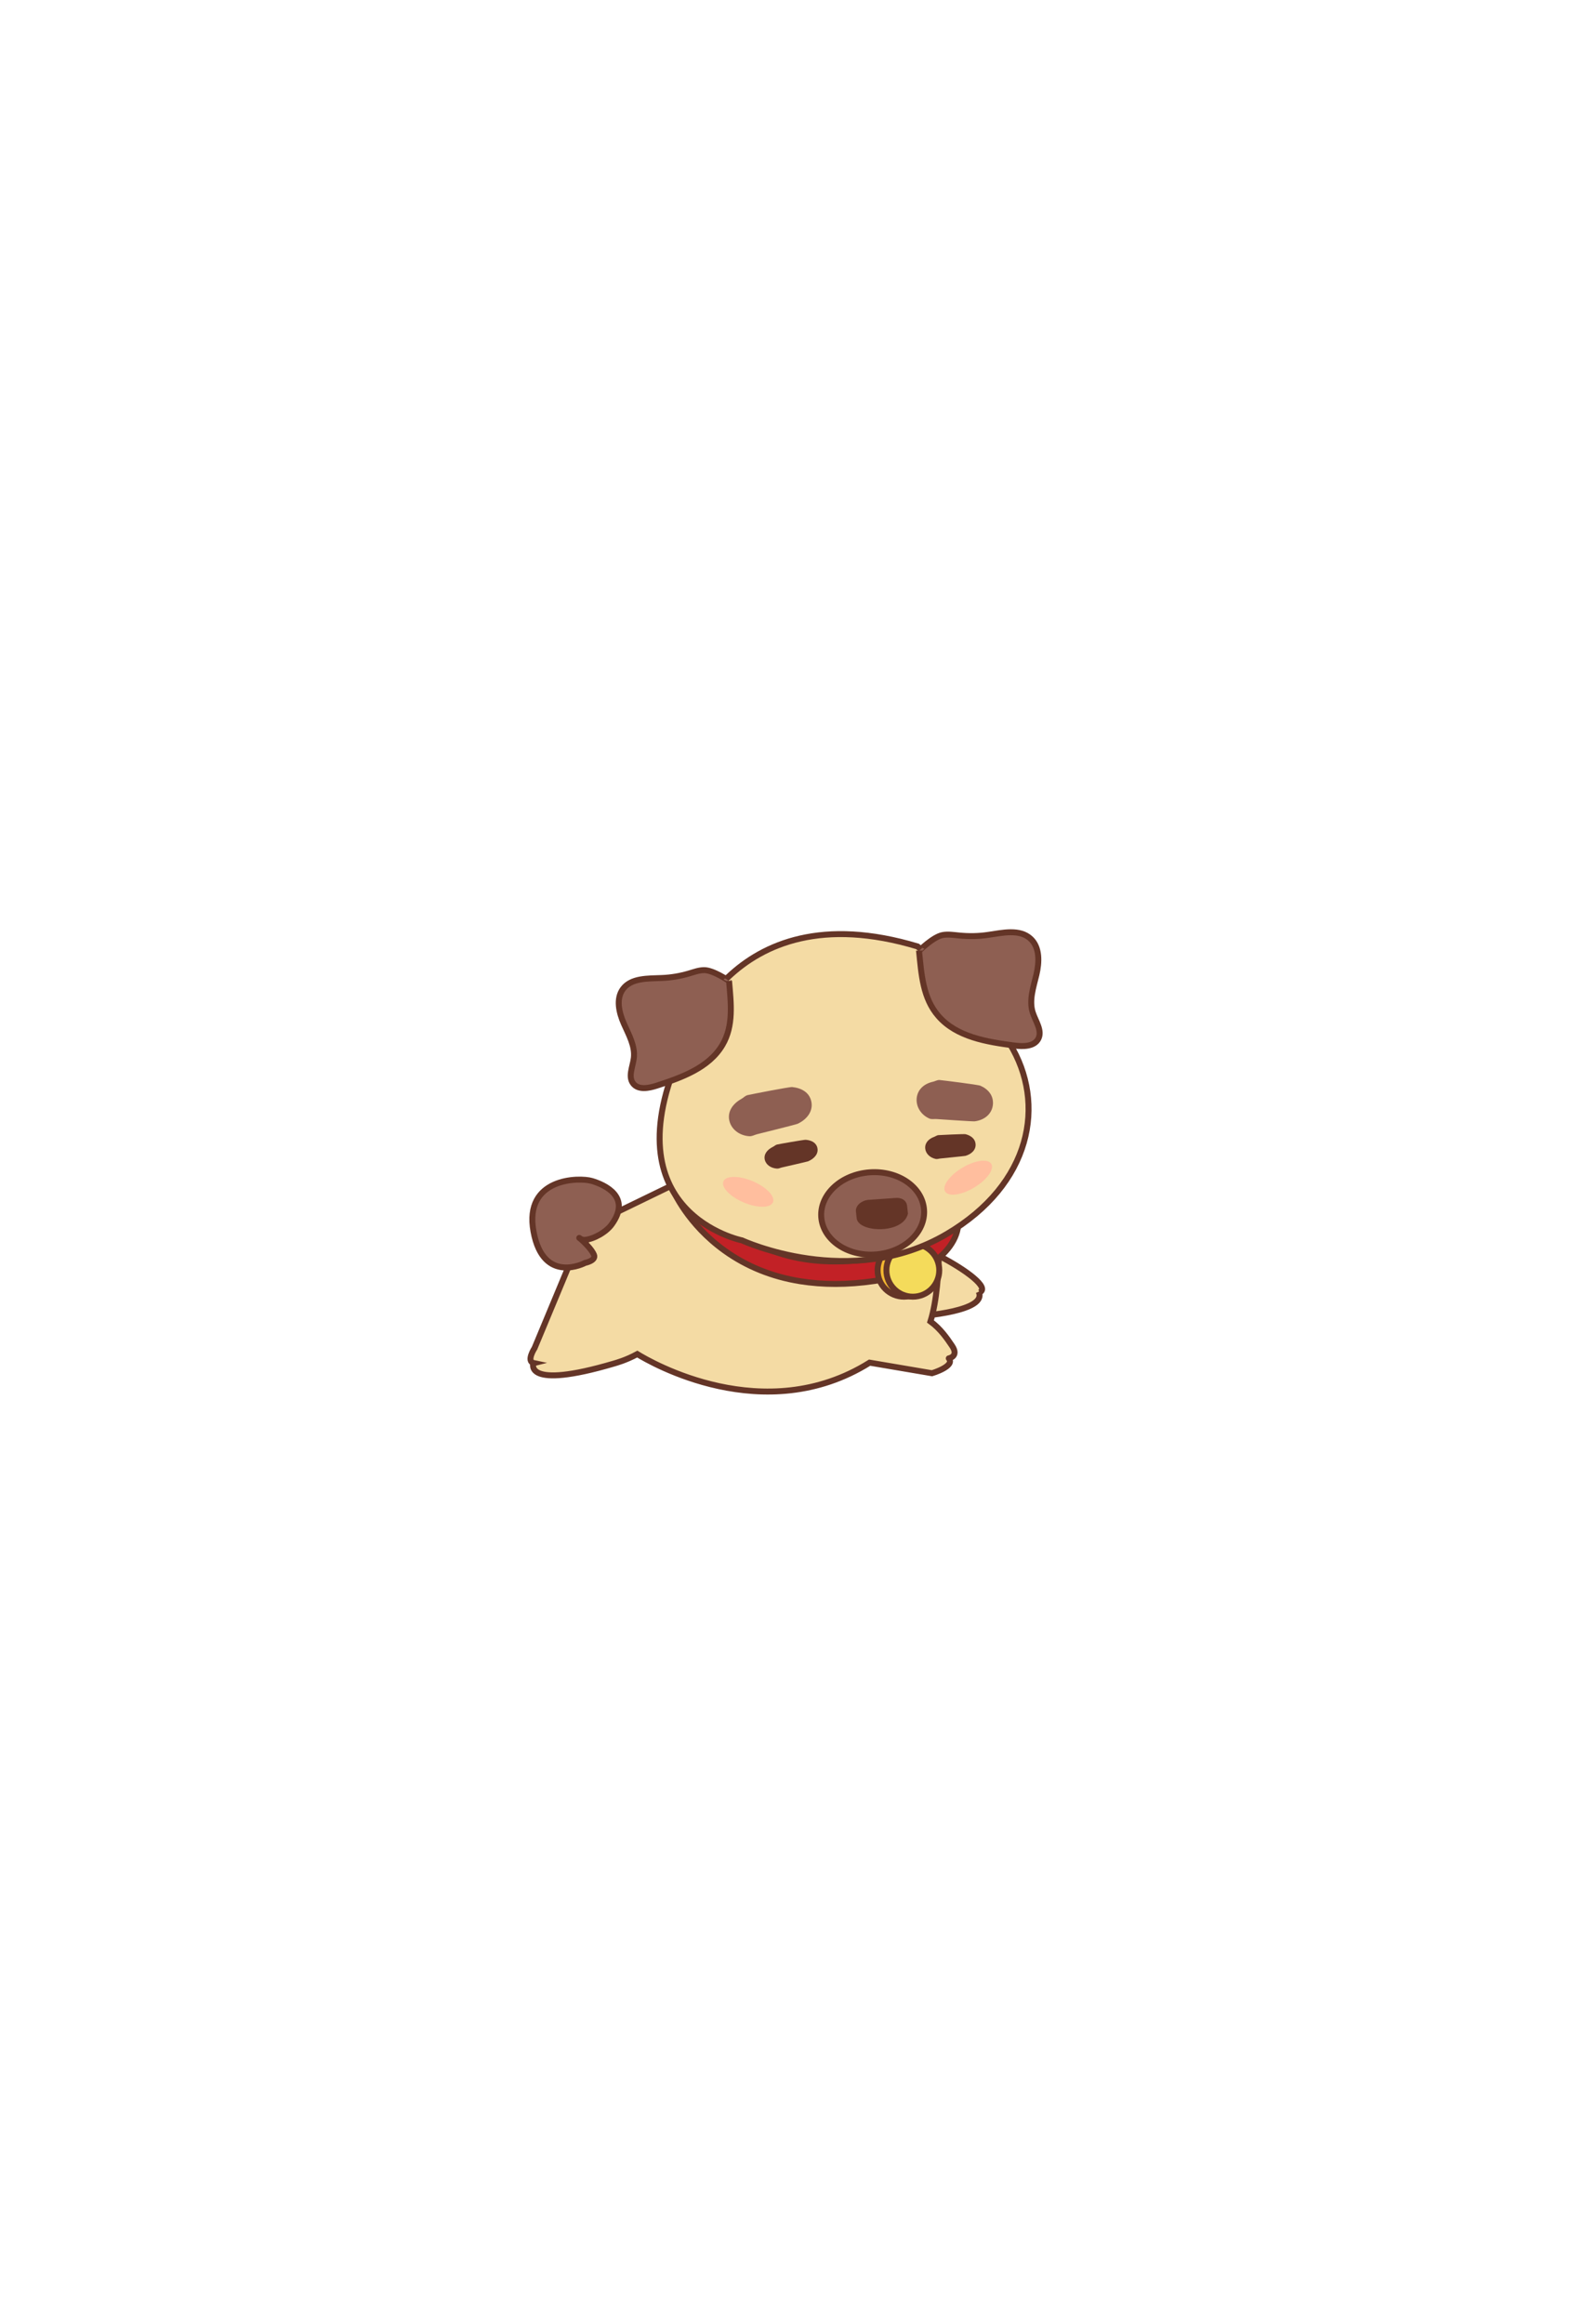 <?xml version="1.0" encoding="utf-8"?>
<!-- Generator: Adobe Illustrator 21.0.0, SVG Export Plug-In . SVG Version: 6.00 Build 0)  -->
<svg version="1.1" id="Capa_1" xmlns="http://www.w3.org/2000/svg" xmlns:xlink="http://www.w3.org/1999/xlink" x="0px" y="0px"
	 viewBox="0 0 1319 1952" style="enable-background:new 0 0 1319 1952;" xml:space="preserve">
<style type="text/css">
	.st0{fill:#F4DBA4;stroke:#643527;stroke-width:5;stroke-miterlimit:10;}
	.st1{fill:#C22126;stroke:#643527;stroke-width:5;stroke-miterlimit:10;}
	.st2{fill:#F4B831;stroke:#643527;stroke-width:5;stroke-linecap:round;stroke-linejoin:round;stroke-miterlimit:10;}
	.st3{fill:#F4DB5B;stroke:#643527;stroke-width:5;stroke-linecap:round;stroke-linejoin:round;stroke-miterlimit:10;}
	.st4{fill:#8E5F52;stroke:#643527;stroke-width:5;stroke-miterlimit:10;}
	.st5{fill:#643527;}
	.st6{fill:#FFBE9E;}
	.st7{fill:#8E5F52;}
</style>
<g>
	<g>
		<path class="st0" d="M822.9,1085.6c9.1-3.8-11.4-19-34-30.7c-31.4-16.3-48.3,2.8-48.3,2.8s-8.2,44.5,9,49.5"/>
		<path class="st0" d="M822.2,1085c8,16.6-49.7,20.5-49.7,20.5s-7.7-0.1-20.2-1.2"/>
	</g>
	<path class="st0" d="M799.8,1130.4c-4.1-6.1-9.7-14.3-18.1-20.4c10.8-34.3,6.4-98.9,6.4-98.9l-151-50.6l-119.7,58.1
		c0,0-20.1,16.3-35.8,35.8l0.2-0.6l-0.3,0.7c-0.7,0.9-0.7,1.8-0.7,1.8l-31.7,76.1c0,0-7.3,11.2-0.6,12.6l-0.4,0.1
		c0,0-8.5,22.8,67.9,0.2c1.6-0.5,9.9-2.7,19.4-7.9c11,6.8,106.7,62.6,195.2,7.2l52.4,8.9c0,0,19.8-5.9,14.1-12.5
		C797,1141,806,1139.5,799.8,1130.4z"/>
	<path class="st1" d="M701.8,1078.5c-10.2,0-20.1-0.8-29.6-2.3c-23.6-3.8-44.9-12.4-63.3-25.6c-31.4-22.5-43.2-50.3-43.7-51.5
		l17.4-7.3c0.1,0.2,10.6,24.7,38,43.9c36.5,25.7,84.6,30.7,142.9,14.9c3.8-1.9,26.6-13.8,22.2-28.6l18.1-5.4
		c4.1,13.7-0.9,27.6-14,39.1c-8.9,7.9-18.7,12.3-19.2,12.4l-0.6,0.3l-0.7,0.2C745.5,1075.2,722.9,1078.5,701.8,1078.5z"/>
	<g>
		<circle class="st2" cx="759.5" cy="1067" r="22.2"/>
		<circle class="st3" cx="766.9" cy="1067" r="22.2"/>
	</g>
	<path class="st0" d="M770.9,795c0,0,59.7,52.5,77.5,81.8c30.7,50.2,18.2,117.8-52.9,159.7c-80.9,47.8-172.1,5.4-172.1,5.4
		s-112.6-22.6-50.6-159.6C572.8,882.3,610.9,746.8,770.9,795z"/>
	
		<ellipse transform="matrix(0.997 -7.258800e-02 7.258800e-02 0.997 -72.077 55.925)" class="st4" cx="733.4" cy="1019.6" rx="43.3" ry="34.6"/>
	<g>
		<path class="st4" d="M513.9,1028.5c16.8-23.2-5.9-33.3-16.6-36.5c-10.7-3.2-57.4-2.8-49.1,42.4c8.3,45.2,43.4,26.4,43.4,26.4
			s9.5-1.9,7.4-6.8c-1.5-3.5-5.3-7.8-8.8-11.1c-0.5-0.5-1.1-1-1.6-1.5c-4.1-3.7-1,0.3,2.5,0.1
			C498.9,1040.9,509.3,1034.9,513.9,1028.5z"/>
	</g>
	<path class="st5" d="M719.8,1024l-0.7-6.3c-0.6-5.2,4.9-9.2,10-9.8l22.8-1.6c5.2-0.6,9.7,1.7,10.2,6.8l0.7,6.3
		C759,1036.5,722.6,1035.6,719.8,1024z"/>
	<g>
		
			<ellipse transform="matrix(0.39 -0.921 0.921 0.39 -538.413 1189.48)" class="st6" cx="628.4" cy="1001" rx="9.7" ry="22.6"/>
		
			<ellipse transform="matrix(0.858 -0.514 0.514 0.858 -392.64 559.111)" class="st6" cx="813.4" cy="988.6" rx="22.6" ry="9.7"/>
	</g>
	<path class="st7" d="M681.5,924.8c2,8.1-3.2,15.4-11.5,19.2c-1.3,0.6-32.5,8.4-33.9,8.7c-2.3,0.6-4.4,1.9-6.6,1.7
		c-8-0.5-14.9-5.5-16.7-12.8c-1.9-7.6,2.6-14.4,10-18.5c1.7-0.9,3.2-2.7,5.2-3.2c2.5-0.6,35.2-7,37.5-6.8
		C673.4,913.9,679.8,917.6,681.5,924.8z"/>
	<path class="st7" d="M834.2,927.5c-0.6,8.1-7.1,13.4-15.4,14.4c-1.2,0.2-30.4-1.8-31.7-1.9c-2.2-0.2-4.3,0.4-6.2-0.4
		c-6.8-2.9-11.3-9.5-10.8-16.8c0.6-7.6,6.3-12.6,13.9-14.2c1.7-0.4,3.6-1.6,5.4-1.4c2.3,0.2,32.3,3.9,34.3,4.8
		C830.3,914.9,834.7,920.3,834.2,927.5z"/>
	<path class="st4" d="M591.5,814.9c-4.3,0-8.5,1.6-12.6,2.8c-7.4,2.2-15.1,3.5-22.8,3.8c-11.7,0.5-25.7-0.2-32.7,9.2
		c-6.1,8.2-3.4,19.8,0.7,29.1s9.6,18.8,8.4,28.9c-0.9,7.4-5.1,15.7-0.5,21.5c4.4,5.6,13.1,3.9,19.8,1.7c21-6.8,43.8-15,55.1-34.1
		c9.6-16.2,7.2-35.1,5.6-53.9C612.5,824,599.3,814.8,591.5,814.9z"/>
	<path class="st4" d="M792.1,785.4c4.5-0.8,9.1,0,13.6,0.4c8.1,0.8,16.3,0.7,24.4-0.5c12.3-1.8,26.6-5.2,35.7,3.2
		c7.9,7.3,7.4,19.8,4.9,30.3c-2.5,10.4-6.3,21.4-3.1,31.6c2.4,7.5,8.3,15.3,4.7,22.2c-3.5,6.6-12.8,6.6-20.2,5.6
		c-23.1-3-48.4-7.1-63.7-24.7c-13.1-15-14.3-35-16.3-54.8C772.1,798.8,784,786.8,792.1,785.4z"/>
	<path class="st5" d="M819.6,960.8c0.5,4.9-3.3,8.6-8.5,10.1c-0.8,0.2-20,2.1-20.9,2.2c-1.4,0.1-2.8,0.7-4.1,0.4
		c-4.7-1-8.4-4.4-8.8-8.8c-0.4-4.6,2.8-8.1,7.6-9.8c1.1-0.4,2.2-1.3,3.4-1.4c1.5-0.1,21.5-1.1,22.9-0.8
		C815.8,953.9,819.2,956.6,819.6,960.8z"/>
	<path class="st5" d="M686.7,964.2c1.1,4.8-2.4,9-7.8,11.3c-0.8,0.3-20.9,4.9-21.8,5.1c-1.5,0.3-2.8,1.1-4.3,1
		c-5.1-0.3-9.3-3.2-10.3-7.5c-1-4.5,2-8.4,6.9-10.8c1.1-0.5,2.1-1.6,3.4-1.9c1.6-0.4,22.6-4.1,24.1-4
		C681.9,957.8,685.8,960,686.7,964.2z"/>
</g>
</svg>
